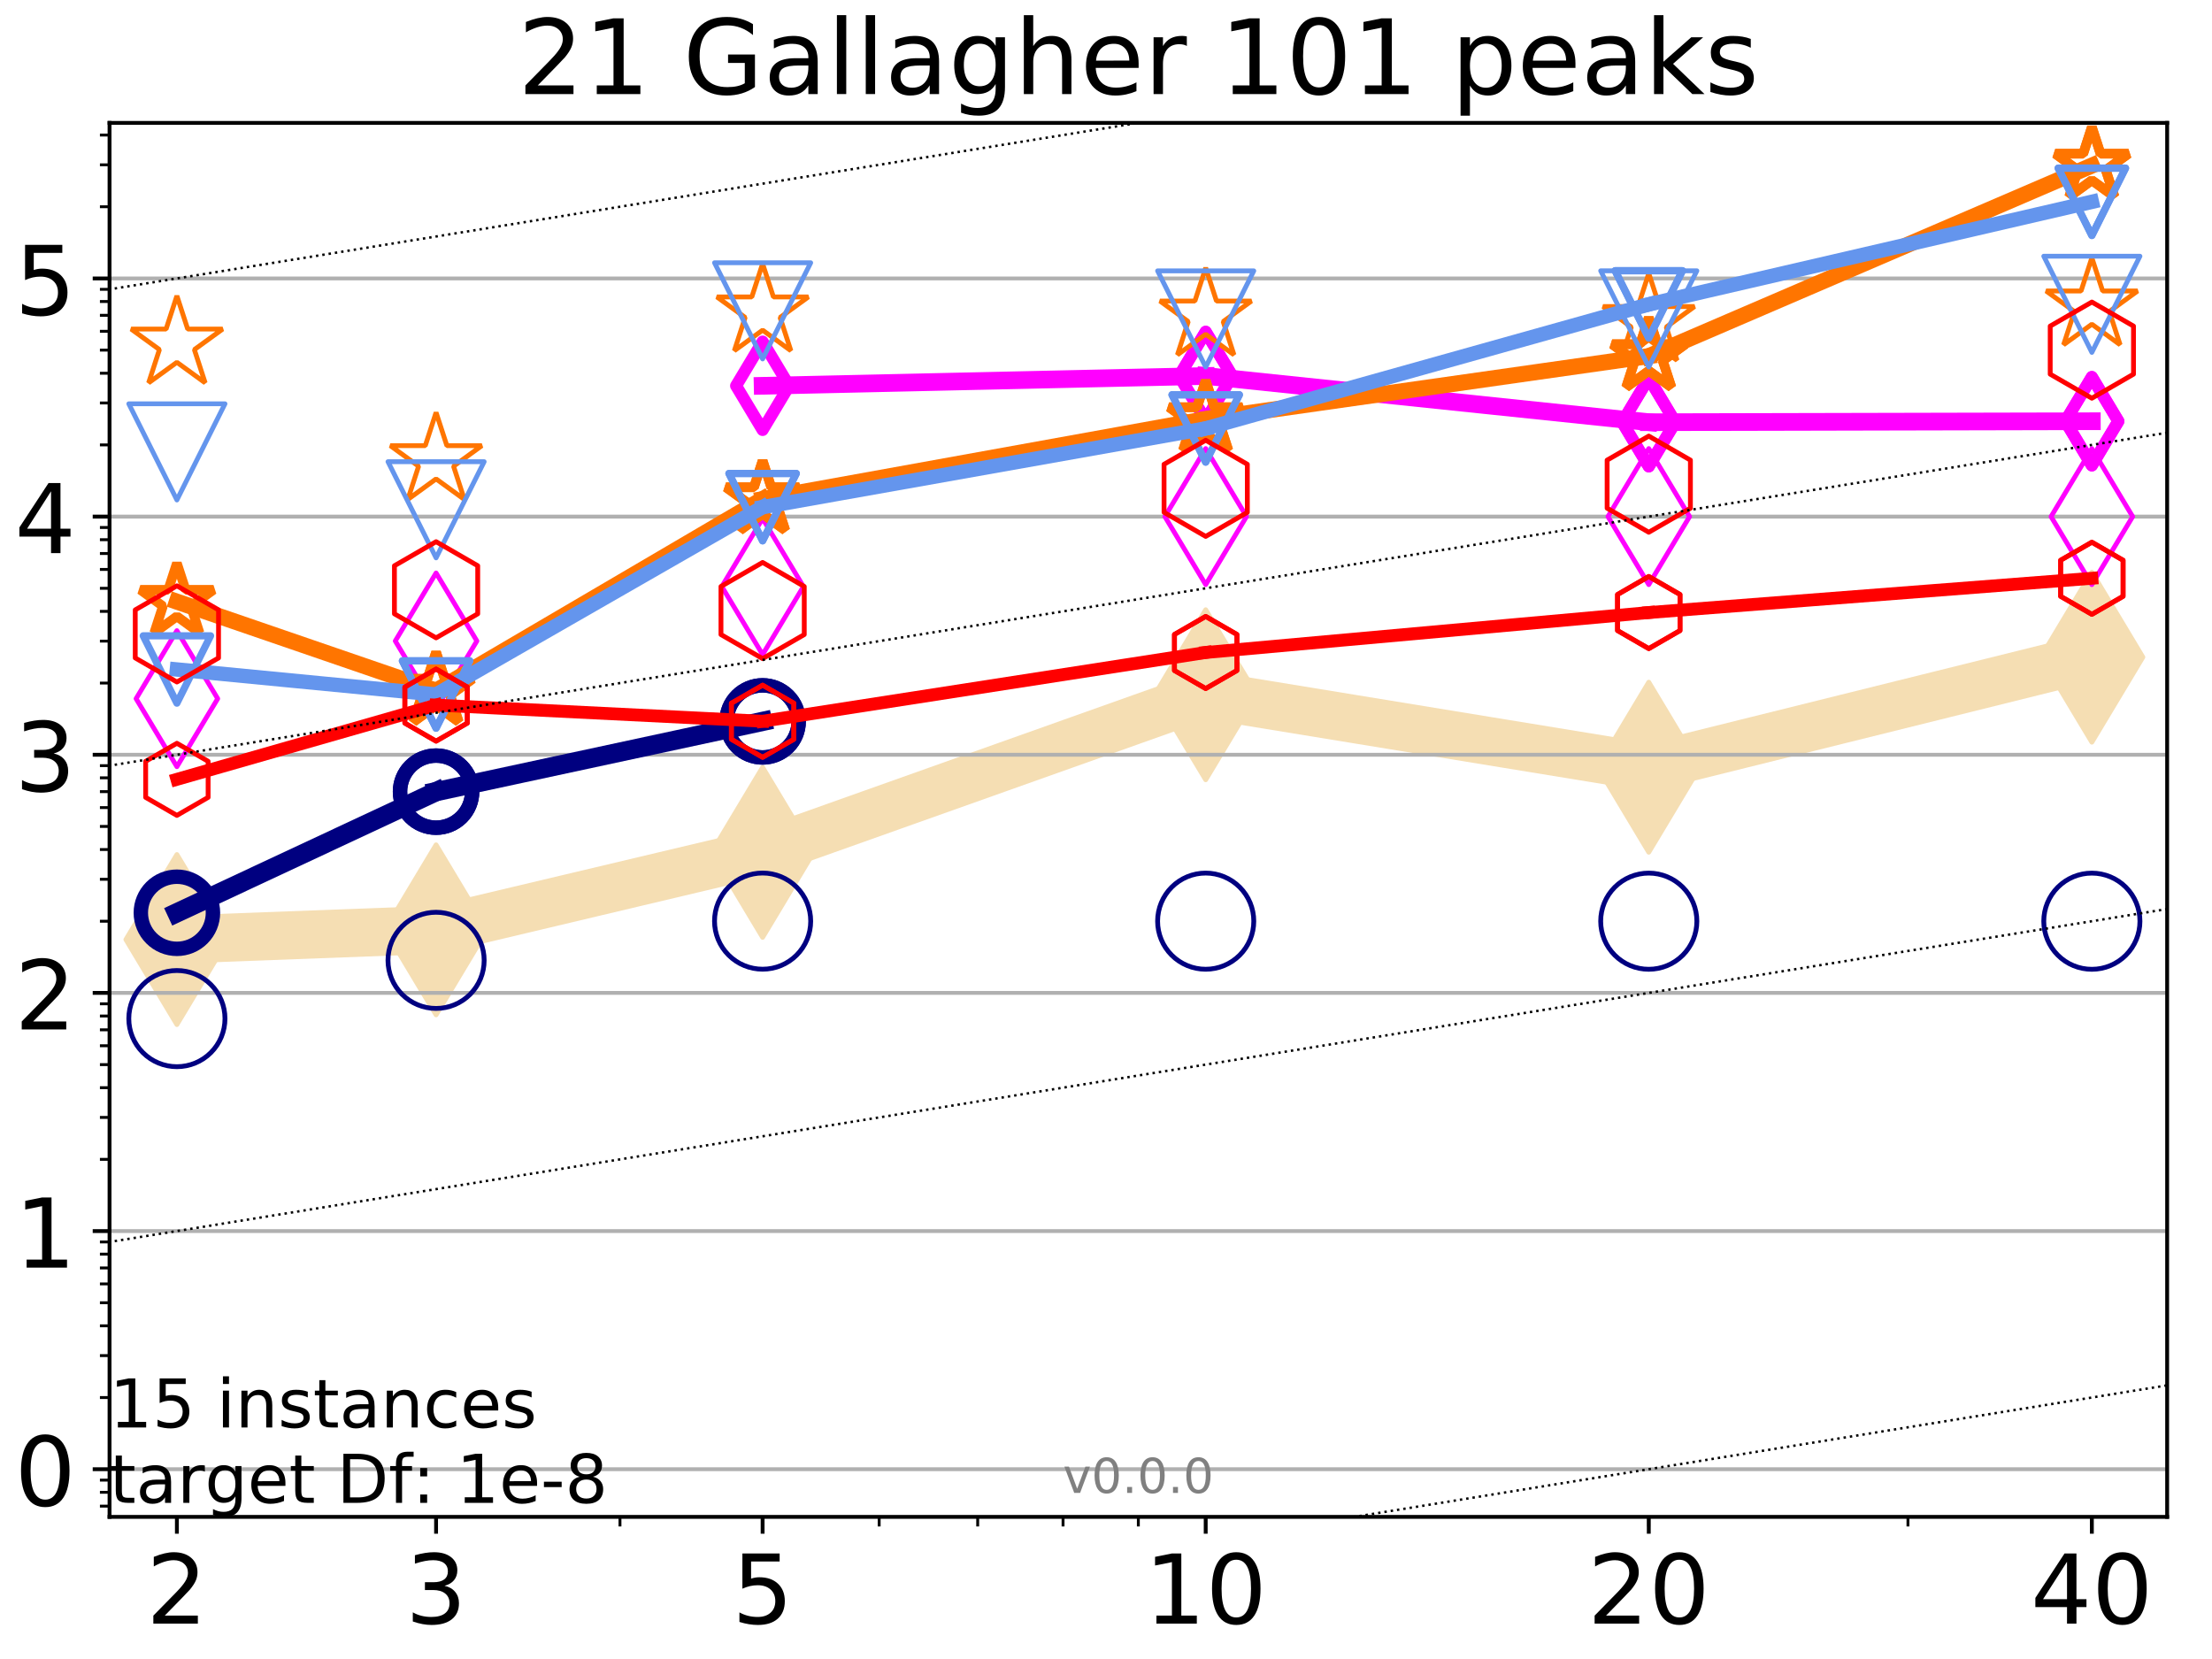 <?xml version="1.0" encoding="utf-8" standalone="no"?>
<!DOCTYPE svg PUBLIC "-//W3C//DTD SVG 1.1//EN"
  "http://www.w3.org/Graphics/SVG/1.1/DTD/svg11.dtd">
<!-- Created with matplotlib (http://matplotlib.org/) -->
<svg height="345pt" version="1.1" viewBox="0 0 460 345" width="460pt" xmlns="http://www.w3.org/2000/svg" xmlns:xlink="http://www.w3.org/1999/xlink">
 <defs>
  <style type="text/css">
*{stroke-linecap:butt;stroke-linejoin:round;}
  </style>
 </defs>
 <g id="figure_1">
  <g id="patch_1">
   <path d="M 0 345.6 
L 460.8 345.6 
L 460.8 0 
L 0 0 
z
" style="fill:#ffffff;"/>
  </g>
  <g id="axes_1">
   <g id="patch_2">
    <path d="M 22.78 315.44 
L 450.672 315.44 
L 450.672 25.56 
L 22.78 25.56 
z
" style="fill:#ffffff;"/>
   </g>
   <g id="line2d_1">
    <path clip-path="url(#p7956437469)" d="M 36.786 195.387 
L 90.685 193.367 
L 158.59 177.253 
L 250.732 144.476 
L 342.873 159.546 
L 435.015 136.661 
" style="fill:none;stroke:#f5deb3;stroke-linecap:square;stroke-width:10;"/>
    <defs>
     <path d="M -0 17.678 
L 10.607 0 
L 0 -17.678 
L -10.607 -0 
z
" id="m1c485feb9f" style="stroke:#f5deb3;stroke-linejoin:miter;"/>
    </defs>
    <g clip-path="url(#p7956437469)">
     <use style="fill:#f5deb3;stroke:#f5deb3;stroke-linejoin:miter;" x="36.786" xlink:href="#m1c485feb9f" y="195.387"/>
     <use style="fill:#f5deb3;stroke:#f5deb3;stroke-linejoin:miter;" x="90.685" xlink:href="#m1c485feb9f" y="193.367"/>
     <use style="fill:#f5deb3;stroke:#f5deb3;stroke-linejoin:miter;" x="158.59" xlink:href="#m1c485feb9f" y="177.253"/>
     <use style="fill:#f5deb3;stroke:#f5deb3;stroke-linejoin:miter;" x="250.732" xlink:href="#m1c485feb9f" y="144.476"/>
     <use style="fill:#f5deb3;stroke:#f5deb3;stroke-linejoin:miter;" x="342.873" xlink:href="#m1c485feb9f" y="159.546"/>
     <use style="fill:#f5deb3;stroke:#f5deb3;stroke-linejoin:miter;" x="435.015" xlink:href="#m1c485feb9f" y="136.661"/>
    </g>
   </g>
   <g id="matplotlib.axis_1">
    <g id="xtick_1">
     <g id="line2d_2">
      <defs>
       <path d="M 0 0 
L 0 3.5 
" id="mf6261a2f80" style="stroke:#000000;stroke-width:0.8;"/>
      </defs>
      <g>
       <use style="stroke:#000000;stroke-width:0.8;" x="36.786" xlink:href="#mf6261a2f80" y="315.44"/>
      </g>
     </g>
     <g id="text_1">
      <!-- 2 -->
      <defs>
       <path d="M 19.188 8.297 
L 53.609 8.297 
L 53.609 0 
L 7.328 0 
L 7.328 8.297 
Q 12.938 14.109 22.625 23.891 
Q 32.328 33.688 34.812 36.531 
Q 39.547 41.844 41.422 45.531 
Q 43.312 49.219 43.312 52.781 
Q 43.312 58.594 39.234 62.25 
Q 35.156 65.922 28.609 65.922 
Q 23.969 65.922 18.812 64.312 
Q 13.672 62.703 7.812 59.422 
L 7.812 69.391 
Q 13.766 71.781 18.938 73 
Q 24.125 74.219 28.422 74.219 
Q 39.75 74.219 46.484 68.547 
Q 53.219 62.891 53.219 53.422 
Q 53.219 48.922 51.531 44.891 
Q 49.859 40.875 45.406 35.406 
Q 44.188 33.984 37.641 27.219 
Q 31.109 20.453 19.188 8.297 
z
" id="DejaVuSans-32"/>
      </defs>
      <g transform="translate(30.423 337.637)scale(0.2 -0.2)">
       <use xlink:href="#DejaVuSans-32"/>
      </g>
     </g>
    </g>
    <g id="xtick_2">
     <g id="line2d_3">
      <g>
       <use style="stroke:#000000;stroke-width:0.8;" x="90.685" xlink:href="#mf6261a2f80" y="315.44"/>
      </g>
     </g>
     <g id="text_2">
      <!-- 3 -->
      <defs>
       <path d="M 40.578 39.312 
Q 47.656 37.797 51.625 33 
Q 55.609 28.219 55.609 21.188 
Q 55.609 10.406 48.188 4.484 
Q 40.766 -1.422 27.094 -1.422 
Q 22.516 -1.422 17.656 -0.516 
Q 12.797 0.391 7.625 2.203 
L 7.625 11.719 
Q 11.719 9.328 16.594 8.109 
Q 21.484 6.891 26.812 6.891 
Q 36.078 6.891 40.938 10.547 
Q 45.797 14.203 45.797 21.188 
Q 45.797 27.641 41.281 31.266 
Q 36.766 34.906 28.719 34.906 
L 20.219 34.906 
L 20.219 43.016 
L 29.109 43.016 
Q 36.375 43.016 40.234 45.922 
Q 44.094 48.828 44.094 54.297 
Q 44.094 59.906 40.109 62.906 
Q 36.141 65.922 28.719 65.922 
Q 24.656 65.922 20.016 65.031 
Q 15.375 64.156 9.812 62.312 
L 9.812 71.094 
Q 15.438 72.656 20.344 73.438 
Q 25.25 74.219 29.594 74.219 
Q 40.828 74.219 47.359 69.109 
Q 53.906 64.016 53.906 55.328 
Q 53.906 49.266 50.438 45.094 
Q 46.969 40.922 40.578 39.312 
z
" id="DejaVuSans-33"/>
      </defs>
      <g transform="translate(84.323 337.637)scale(0.2 -0.2)">
       <use xlink:href="#DejaVuSans-33"/>
      </g>
     </g>
    </g>
    <g id="xtick_3">
     <g id="line2d_4">
      <g>
       <use style="stroke:#000000;stroke-width:0.8;" x="158.59" xlink:href="#mf6261a2f80" y="315.44"/>
      </g>
     </g>
     <g id="text_3">
      <!-- 5 -->
      <defs>
       <path d="M 10.797 72.906 
L 49.516 72.906 
L 49.516 64.594 
L 19.828 64.594 
L 19.828 46.734 
Q 21.969 47.469 24.109 47.828 
Q 26.266 48.188 28.422 48.188 
Q 40.625 48.188 47.75 41.5 
Q 54.891 34.812 54.891 23.391 
Q 54.891 11.625 47.562 5.094 
Q 40.234 -1.422 26.906 -1.422 
Q 22.312 -1.422 17.547 -0.641 
Q 12.797 0.141 7.719 1.703 
L 7.719 11.625 
Q 12.109 9.234 16.797 8.062 
Q 21.484 6.891 26.703 6.891 
Q 35.156 6.891 40.078 11.328 
Q 45.016 15.766 45.016 23.391 
Q 45.016 31 40.078 35.438 
Q 35.156 39.891 26.703 39.891 
Q 22.75 39.891 18.812 39.016 
Q 14.891 38.141 10.797 36.281 
z
" id="DejaVuSans-35"/>
      </defs>
      <g transform="translate(152.228 337.637)scale(0.2 -0.2)">
       <use xlink:href="#DejaVuSans-35"/>
      </g>
     </g>
    </g>
    <g id="xtick_4">
     <g id="line2d_5">
      <g>
       <use style="stroke:#000000;stroke-width:0.8;" x="250.732" xlink:href="#mf6261a2f80" y="315.44"/>
      </g>
     </g>
     <g id="text_4">
      <!-- 10 -->
      <defs>
       <path d="M 12.406 8.297 
L 28.516 8.297 
L 28.516 63.922 
L 10.984 60.406 
L 10.984 69.391 
L 28.422 72.906 
L 38.281 72.906 
L 38.281 8.297 
L 54.391 8.297 
L 54.391 0 
L 12.406 0 
z
" id="DejaVuSans-31"/>
       <path d="M 31.781 66.406 
Q 24.172 66.406 20.328 58.906 
Q 16.5 51.422 16.5 36.375 
Q 16.5 21.391 20.328 13.891 
Q 24.172 6.391 31.781 6.391 
Q 39.453 6.391 43.281 13.891 
Q 47.125 21.391 47.125 36.375 
Q 47.125 51.422 43.281 58.906 
Q 39.453 66.406 31.781 66.406 
z
M 31.781 74.219 
Q 44.047 74.219 50.516 64.516 
Q 56.984 54.828 56.984 36.375 
Q 56.984 17.969 50.516 8.266 
Q 44.047 -1.422 31.781 -1.422 
Q 19.531 -1.422 13.062 8.266 
Q 6.594 17.969 6.594 36.375 
Q 6.594 54.828 13.062 64.516 
Q 19.531 74.219 31.781 74.219 
z
" id="DejaVuSans-30"/>
      </defs>
      <g transform="translate(238.007 337.637)scale(0.2 -0.2)">
       <use xlink:href="#DejaVuSans-31"/>
       <use x="63.623" xlink:href="#DejaVuSans-30"/>
      </g>
     </g>
    </g>
    <g id="xtick_5">
     <g id="line2d_6">
      <g>
       <use style="stroke:#000000;stroke-width:0.8;" x="342.873" xlink:href="#mf6261a2f80" y="315.44"/>
      </g>
     </g>
     <g id="text_5">
      <!-- 20 -->
      <g transform="translate(330.148 337.637)scale(0.2 -0.2)">
       <use xlink:href="#DejaVuSans-32"/>
       <use x="63.623" xlink:href="#DejaVuSans-30"/>
      </g>
     </g>
    </g>
    <g id="xtick_6">
     <g id="line2d_7">
      <g>
       <use style="stroke:#000000;stroke-width:0.8;" x="435.015" xlink:href="#mf6261a2f80" y="315.44"/>
      </g>
     </g>
     <g id="text_6">
      <!-- 40 -->
      <defs>
       <path d="M 37.797 64.312 
L 12.891 25.391 
L 37.797 25.391 
z
M 35.203 72.906 
L 47.609 72.906 
L 47.609 25.391 
L 58.016 25.391 
L 58.016 17.188 
L 47.609 17.188 
L 47.609 0 
L 37.797 0 
L 37.797 17.188 
L 4.891 17.188 
L 4.891 26.703 
z
" id="DejaVuSans-34"/>
      </defs>
      <g transform="translate(422.29 337.637)scale(0.2 -0.2)">
       <use xlink:href="#DejaVuSans-34"/>
       <use x="63.623" xlink:href="#DejaVuSans-30"/>
      </g>
     </g>
    </g>
    <g id="xtick_7">
     <g id="line2d_8">
      <defs>
       <path d="M 0 0 
L 0 2 
" id="mc2128a642f" style="stroke:#000000;stroke-width:0.6;"/>
      </defs>
      <g>
       <use style="stroke:#000000;stroke-width:0.6;" x="36.786" xlink:href="#mc2128a642f" y="315.44"/>
      </g>
     </g>
    </g>
    <g id="xtick_8">
     <g id="line2d_9">
      <g>
       <use style="stroke:#000000;stroke-width:0.6;" x="90.685" xlink:href="#mc2128a642f" y="315.44"/>
      </g>
     </g>
    </g>
    <g id="xtick_9">
     <g id="line2d_10">
      <g>
       <use style="stroke:#000000;stroke-width:0.6;" x="128.927" xlink:href="#mc2128a642f" y="315.44"/>
      </g>
     </g>
    </g>
    <g id="xtick_10">
     <g id="line2d_11">
      <g>
       <use style="stroke:#000000;stroke-width:0.6;" x="158.59" xlink:href="#mc2128a642f" y="315.44"/>
      </g>
     </g>
    </g>
    <g id="xtick_11">
     <g id="line2d_12">
      <g>
       <use style="stroke:#000000;stroke-width:0.6;" x="182.827" xlink:href="#mc2128a642f" y="315.44"/>
      </g>
     </g>
    </g>
    <g id="xtick_12">
     <g id="line2d_13">
      <g>
       <use style="stroke:#000000;stroke-width:0.6;" x="203.318" xlink:href="#mc2128a642f" y="315.44"/>
      </g>
     </g>
    </g>
    <g id="xtick_13">
     <g id="line2d_14">
      <g>
       <use style="stroke:#000000;stroke-width:0.6;" x="221.069" xlink:href="#mc2128a642f" y="315.44"/>
      </g>
     </g>
    </g>
    <g id="xtick_14">
     <g id="line2d_15">
      <g>
       <use style="stroke:#000000;stroke-width:0.6;" x="236.726" xlink:href="#mc2128a642f" y="315.44"/>
      </g>
     </g>
    </g>
    <g id="xtick_15">
     <g id="line2d_16">
      <g>
       <use style="stroke:#000000;stroke-width:0.6;" x="342.873" xlink:href="#mc2128a642f" y="315.44"/>
      </g>
     </g>
    </g>
    <g id="xtick_16">
     <g id="line2d_17">
      <g>
       <use style="stroke:#000000;stroke-width:0.6;" x="396.773" xlink:href="#mc2128a642f" y="315.44"/>
      </g>
     </g>
    </g>
    <g id="xtick_17">
     <g id="line2d_18">
      <g>
       <use style="stroke:#000000;stroke-width:0.6;" x="435.015" xlink:href="#mc2128a642f" y="315.44"/>
      </g>
     </g>
    </g>
   </g>
   <g id="matplotlib.axis_2">
    <g id="ytick_1">
     <g id="line2d_19">
      <path clip-path="url(#p7956437469)" d="M 22.78 305.535 
L 450.672 305.535 
" style="fill:none;stroke:#b0b0b0;stroke-linecap:square;stroke-width:0.8;"/>
     </g>
     <g id="line2d_20">
      <defs>
       <path d="M 0 0 
L -3.5 0 
" id="m51b00d8773" style="stroke:#000000;stroke-width:0.8;"/>
      </defs>
      <g>
       <use style="stroke:#000000;stroke-width:0.8;" x="22.78" xlink:href="#m51b00d8773" y="305.535"/>
      </g>
     </g>
     <g id="text_7">
      <!-- 0 -->
      <g transform="translate(3.055 313.133)scale(0.2 -0.2)">
       <use xlink:href="#DejaVuSans-30"/>
      </g>
     </g>
    </g>
    <g id="ytick_2">
     <g id="line2d_21">
      <path clip-path="url(#p7956437469)" d="M 22.78 256.008 
L 450.672 256.008 
" style="fill:none;stroke:#b0b0b0;stroke-linecap:square;stroke-width:0.8;"/>
     </g>
     <g id="line2d_22">
      <g>
       <use style="stroke:#000000;stroke-width:0.8;" x="22.78" xlink:href="#m51b00d8773" y="256.008"/>
      </g>
     </g>
     <g id="text_8">
      <!-- 1 -->
      <g transform="translate(3.055 263.607)scale(0.2 -0.2)">
       <use xlink:href="#DejaVuSans-31"/>
      </g>
     </g>
    </g>
    <g id="ytick_3">
     <g id="line2d_23">
      <path clip-path="url(#p7956437469)" d="M 22.78 206.482 
L 450.672 206.482 
" style="fill:none;stroke:#b0b0b0;stroke-linecap:square;stroke-width:0.8;"/>
     </g>
     <g id="line2d_24">
      <g>
       <use style="stroke:#000000;stroke-width:0.8;" x="22.78" xlink:href="#m51b00d8773" y="206.482"/>
      </g>
     </g>
     <g id="text_9">
      <!-- 2 -->
      <g transform="translate(3.055 214.081)scale(0.2 -0.2)">
       <use xlink:href="#DejaVuSans-32"/>
      </g>
     </g>
    </g>
    <g id="ytick_4">
     <g id="line2d_25">
      <path clip-path="url(#p7956437469)" d="M 22.78 156.956 
L 450.672 156.956 
" style="fill:none;stroke:#b0b0b0;stroke-linecap:square;stroke-width:0.8;"/>
     </g>
     <g id="line2d_26">
      <g>
       <use style="stroke:#000000;stroke-width:0.8;" x="22.78" xlink:href="#m51b00d8773" y="156.956"/>
      </g>
     </g>
     <g id="text_10">
      <!-- 3 -->
      <g transform="translate(3.055 164.554)scale(0.2 -0.2)">
       <use xlink:href="#DejaVuSans-33"/>
      </g>
     </g>
    </g>
    <g id="ytick_5">
     <g id="line2d_27">
      <path clip-path="url(#p7956437469)" d="M 22.78 107.43 
L 450.672 107.43 
" style="fill:none;stroke:#b0b0b0;stroke-linecap:square;stroke-width:0.8;"/>
     </g>
     <g id="line2d_28">
      <g>
       <use style="stroke:#000000;stroke-width:0.8;" x="22.78" xlink:href="#m51b00d8773" y="107.43"/>
      </g>
     </g>
     <g id="text_11">
      <!-- 4 -->
      <g transform="translate(3.055 115.028)scale(0.2 -0.2)">
       <use xlink:href="#DejaVuSans-34"/>
      </g>
     </g>
    </g>
    <g id="ytick_6">
     <g id="line2d_29">
      <path clip-path="url(#p7956437469)" d="M 22.78 57.903 
L 450.672 57.903 
" style="fill:none;stroke:#b0b0b0;stroke-linecap:square;stroke-width:0.8;"/>
     </g>
     <g id="line2d_30">
      <g>
       <use style="stroke:#000000;stroke-width:0.8;" x="22.78" xlink:href="#m51b00d8773" y="57.903"/>
      </g>
     </g>
     <g id="text_12">
      <!-- 5 -->
      <g transform="translate(3.055 65.502)scale(0.2 -0.2)">
       <use xlink:href="#DejaVuSans-35"/>
      </g>
     </g>
    </g>
    <g id="ytick_7">
     <g id="line2d_31">
      <defs>
       <path d="M 0 0 
L -2 0 
" id="m8ca40cb2d2" style="stroke:#000000;stroke-width:0.6;"/>
      </defs>
      <g>
       <use style="stroke:#000000;stroke-width:0.6;" x="22.78" xlink:href="#m8ca40cb2d2" y="313.206"/>
      </g>
     </g>
    </g>
    <g id="ytick_8">
     <g id="line2d_32">
      <g>
       <use style="stroke:#000000;stroke-width:0.6;" x="22.78" xlink:href="#m8ca40cb2d2" y="310.334"/>
      </g>
     </g>
    </g>
    <g id="ytick_9">
     <g id="line2d_33">
      <g>
       <use style="stroke:#000000;stroke-width:0.6;" x="22.78" xlink:href="#m8ca40cb2d2" y="307.801"/>
      </g>
     </g>
    </g>
    <g id="ytick_10">
     <g id="line2d_34">
      <g>
       <use style="stroke:#000000;stroke-width:0.6;" x="22.78" xlink:href="#m8ca40cb2d2" y="290.626"/>
      </g>
     </g>
    </g>
    <g id="ytick_11">
     <g id="line2d_35">
      <g>
       <use style="stroke:#000000;stroke-width:0.6;" x="22.78" xlink:href="#m8ca40cb2d2" y="281.905"/>
      </g>
     </g>
    </g>
    <g id="ytick_12">
     <g id="line2d_36">
      <g>
       <use style="stroke:#000000;stroke-width:0.6;" x="22.78" xlink:href="#m8ca40cb2d2" y="275.717"/>
      </g>
     </g>
    </g>
    <g id="ytick_13">
     <g id="line2d_37">
      <g>
       <use style="stroke:#000000;stroke-width:0.6;" x="22.78" xlink:href="#m8ca40cb2d2" y="270.917"/>
      </g>
     </g>
    </g>
    <g id="ytick_14">
     <g id="line2d_38">
      <g>
       <use style="stroke:#000000;stroke-width:0.6;" x="22.78" xlink:href="#m8ca40cb2d2" y="266.996"/>
      </g>
     </g>
    </g>
    <g id="ytick_15">
     <g id="line2d_39">
      <g>
       <use style="stroke:#000000;stroke-width:0.6;" x="22.78" xlink:href="#m8ca40cb2d2" y="263.68"/>
      </g>
     </g>
    </g>
    <g id="ytick_16">
     <g id="line2d_40">
      <g>
       <use style="stroke:#000000;stroke-width:0.6;" x="22.78" xlink:href="#m8ca40cb2d2" y="260.808"/>
      </g>
     </g>
    </g>
    <g id="ytick_17">
     <g id="line2d_41">
      <g>
       <use style="stroke:#000000;stroke-width:0.6;" x="22.78" xlink:href="#m8ca40cb2d2" y="258.275"/>
      </g>
     </g>
    </g>
    <g id="ytick_18">
     <g id="line2d_42">
      <g>
       <use style="stroke:#000000;stroke-width:0.6;" x="22.78" xlink:href="#m8ca40cb2d2" y="241.1"/>
      </g>
     </g>
    </g>
    <g id="ytick_19">
     <g id="line2d_43">
      <g>
       <use style="stroke:#000000;stroke-width:0.6;" x="22.78" xlink:href="#m8ca40cb2d2" y="232.378"/>
      </g>
     </g>
    </g>
    <g id="ytick_20">
     <g id="line2d_44">
      <g>
       <use style="stroke:#000000;stroke-width:0.6;" x="22.78" xlink:href="#m8ca40cb2d2" y="226.191"/>
      </g>
     </g>
    </g>
    <g id="ytick_21">
     <g id="line2d_45">
      <g>
       <use style="stroke:#000000;stroke-width:0.6;" x="22.78" xlink:href="#m8ca40cb2d2" y="221.391"/>
      </g>
     </g>
    </g>
    <g id="ytick_22">
     <g id="line2d_46">
      <g>
       <use style="stroke:#000000;stroke-width:0.6;" x="22.78" xlink:href="#m8ca40cb2d2" y="217.469"/>
      </g>
     </g>
    </g>
    <g id="ytick_23">
     <g id="line2d_47">
      <g>
       <use style="stroke:#000000;stroke-width:0.6;" x="22.78" xlink:href="#m8ca40cb2d2" y="214.154"/>
      </g>
     </g>
    </g>
    <g id="ytick_24">
     <g id="line2d_48">
      <g>
       <use style="stroke:#000000;stroke-width:0.6;" x="22.78" xlink:href="#m8ca40cb2d2" y="211.282"/>
      </g>
     </g>
    </g>
    <g id="ytick_25">
     <g id="line2d_49">
      <g>
       <use style="stroke:#000000;stroke-width:0.6;" x="22.78" xlink:href="#m8ca40cb2d2" y="208.748"/>
      </g>
     </g>
    </g>
    <g id="ytick_26">
     <g id="line2d_50">
      <g>
       <use style="stroke:#000000;stroke-width:0.6;" x="22.78" xlink:href="#m8ca40cb2d2" y="191.573"/>
      </g>
     </g>
    </g>
    <g id="ytick_27">
     <g id="line2d_51">
      <g>
       <use style="stroke:#000000;stroke-width:0.6;" x="22.78" xlink:href="#m8ca40cb2d2" y="182.852"/>
      </g>
     </g>
    </g>
    <g id="ytick_28">
     <g id="line2d_52">
      <g>
       <use style="stroke:#000000;stroke-width:0.6;" x="22.78" xlink:href="#m8ca40cb2d2" y="176.664"/>
      </g>
     </g>
    </g>
    <g id="ytick_29">
     <g id="line2d_53">
      <g>
       <use style="stroke:#000000;stroke-width:0.6;" x="22.78" xlink:href="#m8ca40cb2d2" y="171.865"/>
      </g>
     </g>
    </g>
    <g id="ytick_30">
     <g id="line2d_54">
      <g>
       <use style="stroke:#000000;stroke-width:0.6;" x="22.78" xlink:href="#m8ca40cb2d2" y="167.943"/>
      </g>
     </g>
    </g>
    <g id="ytick_31">
     <g id="line2d_55">
      <g>
       <use style="stroke:#000000;stroke-width:0.6;" x="22.78" xlink:href="#m8ca40cb2d2" y="164.628"/>
      </g>
     </g>
    </g>
    <g id="ytick_32">
     <g id="line2d_56">
      <g>
       <use style="stroke:#000000;stroke-width:0.6;" x="22.78" xlink:href="#m8ca40cb2d2" y="161.755"/>
      </g>
     </g>
    </g>
    <g id="ytick_33">
     <g id="line2d_57">
      <g>
       <use style="stroke:#000000;stroke-width:0.6;" x="22.78" xlink:href="#m8ca40cb2d2" y="159.222"/>
      </g>
     </g>
    </g>
    <g id="ytick_34">
     <g id="line2d_58">
      <g>
       <use style="stroke:#000000;stroke-width:0.6;" x="22.78" xlink:href="#m8ca40cb2d2" y="142.047"/>
      </g>
     </g>
    </g>
    <g id="ytick_35">
     <g id="line2d_59">
      <g>
       <use style="stroke:#000000;stroke-width:0.6;" x="22.78" xlink:href="#m8ca40cb2d2" y="133.326"/>
      </g>
     </g>
    </g>
    <g id="ytick_36">
     <g id="line2d_60">
      <g>
       <use style="stroke:#000000;stroke-width:0.6;" x="22.78" xlink:href="#m8ca40cb2d2" y="127.138"/>
      </g>
     </g>
    </g>
    <g id="ytick_37">
     <g id="line2d_61">
      <g>
       <use style="stroke:#000000;stroke-width:0.6;" x="22.78" xlink:href="#m8ca40cb2d2" y="122.338"/>
      </g>
     </g>
    </g>
    <g id="ytick_38">
     <g id="line2d_62">
      <g>
       <use style="stroke:#000000;stroke-width:0.6;" x="22.78" xlink:href="#m8ca40cb2d2" y="118.417"/>
      </g>
     </g>
    </g>
    <g id="ytick_39">
     <g id="line2d_63">
      <g>
       <use style="stroke:#000000;stroke-width:0.6;" x="22.78" xlink:href="#m8ca40cb2d2" y="115.101"/>
      </g>
     </g>
    </g>
    <g id="ytick_40">
     <g id="line2d_64">
      <g>
       <use style="stroke:#000000;stroke-width:0.6;" x="22.78" xlink:href="#m8ca40cb2d2" y="112.229"/>
      </g>
     </g>
    </g>
    <g id="ytick_41">
     <g id="line2d_65">
      <g>
       <use style="stroke:#000000;stroke-width:0.6;" x="22.78" xlink:href="#m8ca40cb2d2" y="109.696"/>
      </g>
     </g>
    </g>
    <g id="ytick_42">
     <g id="line2d_66">
      <g>
       <use style="stroke:#000000;stroke-width:0.6;" x="22.78" xlink:href="#m8ca40cb2d2" y="92.521"/>
      </g>
     </g>
    </g>
    <g id="ytick_43">
     <g id="line2d_67">
      <g>
       <use style="stroke:#000000;stroke-width:0.6;" x="22.78" xlink:href="#m8ca40cb2d2" y="83.799"/>
      </g>
     </g>
    </g>
    <g id="ytick_44">
     <g id="line2d_68">
      <g>
       <use style="stroke:#000000;stroke-width:0.6;" x="22.78" xlink:href="#m8ca40cb2d2" y="77.612"/>
      </g>
     </g>
    </g>
    <g id="ytick_45">
     <g id="line2d_69">
      <g>
       <use style="stroke:#000000;stroke-width:0.6;" x="22.78" xlink:href="#m8ca40cb2d2" y="72.812"/>
      </g>
     </g>
    </g>
    <g id="ytick_46">
     <g id="line2d_70">
      <g>
       <use style="stroke:#000000;stroke-width:0.6;" x="22.78" xlink:href="#m8ca40cb2d2" y="68.891"/>
      </g>
     </g>
    </g>
    <g id="ytick_47">
     <g id="line2d_71">
      <g>
       <use style="stroke:#000000;stroke-width:0.6;" x="22.78" xlink:href="#m8ca40cb2d2" y="65.575"/>
      </g>
     </g>
    </g>
    <g id="ytick_48">
     <g id="line2d_72">
      <g>
       <use style="stroke:#000000;stroke-width:0.6;" x="22.78" xlink:href="#m8ca40cb2d2" y="62.703"/>
      </g>
     </g>
    </g>
    <g id="ytick_49">
     <g id="line2d_73">
      <g>
       <use style="stroke:#000000;stroke-width:0.6;" x="22.78" xlink:href="#m8ca40cb2d2" y="60.169"/>
      </g>
     </g>
    </g>
    <g id="ytick_50">
     <g id="line2d_74">
      <g>
       <use style="stroke:#000000;stroke-width:0.6;" x="22.78" xlink:href="#m8ca40cb2d2" y="42.994"/>
      </g>
     </g>
    </g>
    <g id="ytick_51">
     <g id="line2d_75">
      <g>
       <use style="stroke:#000000;stroke-width:0.6;" x="22.78" xlink:href="#m8ca40cb2d2" y="34.273"/>
      </g>
     </g>
    </g>
    <g id="ytick_52">
     <g id="line2d_76">
      <g>
       <use style="stroke:#000000;stroke-width:0.6;" x="22.78" xlink:href="#m8ca40cb2d2" y="28.085"/>
      </g>
     </g>
    </g>
   </g>
   <g id="line2d_77">
    <path clip-path="url(#p7956437469)" d="M 36.786 189.819 
L 90.685 164.628 
" style="fill:none;stroke:#000080;stroke-linecap:square;stroke-width:4;"/>
    <defs>
     <path d="M 0 7.5 
C 1.989 7.5 3.897 6.71 5.303 5.303 
C 6.71 3.897 7.5 1.989 7.5 0 
C 7.5 -1.989 6.71 -3.897 5.303 -5.303 
C 3.897 -6.71 1.989 -7.5 0 -7.5 
C -1.989 -7.5 -3.897 -6.71 -5.303 -5.303 
C -6.71 -3.897 -7.5 -1.989 -7.5 0 
C -7.5 1.989 -6.71 3.897 -5.303 5.303 
C -3.897 6.71 -1.989 7.5 0 7.5 
z
" id="m0d0c304432" style="stroke:#000080;stroke-width:3;"/>
    </defs>
    <g clip-path="url(#p7956437469)">
     <use style="fill:none;stroke:#000080;stroke-width:3;" x="36.786" xlink:href="#m0d0c304432" y="189.819"/>
     <use style="fill:none;stroke:#000080;stroke-width:3;" x="90.685" xlink:href="#m0d0c304432" y="164.628"/>
    </g>
   </g>
   <g id="line2d_78">
    <path clip-path="url(#p7956437469)" d="M 90.685 164.628 
L 158.59 150.019 
" style="fill:none;stroke:#000080;stroke-linecap:square;stroke-width:4;"/>
    <g clip-path="url(#p7956437469)">
     <use style="fill:none;stroke:#000080;stroke-width:3;" x="90.685" xlink:href="#m0d0c304432" y="164.628"/>
     <use style="fill:none;stroke:#000080;stroke-width:3;" x="158.59" xlink:href="#m0d0c304432" y="150.019"/>
    </g>
   </g>
   <g id="line2d_79">
    <path clip-path="url(#p7956437469)" d="M 158.59 150.019 
" style="fill:none;stroke:#000080;stroke-linecap:square;stroke-width:4;"/>
    <g clip-path="url(#p7956437469)">
     <use style="fill:none;stroke:#000080;stroke-width:3;" x="158.59" xlink:href="#m0d0c304432" y="150.019"/>
    </g>
   </g>
   <g id="line2d_80"/>
   <g id="line2d_81">
    <defs>
     <path d="M 0 10 
C 2.652 10 5.196 8.946 7.071 7.071 
C 8.946 5.196 10 2.652 10 0 
C 10 -2.652 8.946 -5.196 7.071 -7.071 
C 5.196 -8.946 2.652 -10 0 -10 
C -2.652 -10 -5.196 -8.946 -7.071 -7.071 
C -8.946 -5.196 -10 -2.652 -10 0 
C -10 2.652 -8.946 5.196 -7.071 7.071 
C -5.196 8.946 -2.652 10 0 10 
z
" id="mea31bb7ca6" style="stroke:#000080;"/>
    </defs>
    <g clip-path="url(#p7956437469)">
     <use style="fill:none;stroke:#000080;" x="36.786" xlink:href="#mea31bb7ca6" y="211.826"/>
     <use style="fill:none;stroke:#000080;" x="90.685" xlink:href="#mea31bb7ca6" y="199.711"/>
     <use style="fill:none;stroke:#000080;" x="158.59" xlink:href="#mea31bb7ca6" y="191.552"/>
     <use style="fill:none;stroke:#000080;" x="250.732" xlink:href="#mea31bb7ca6" y="191.562"/>
     <use style="fill:none;stroke:#000080;" x="342.873" xlink:href="#mea31bb7ca6" y="191.568"/>
     <use style="fill:none;stroke:#000080;" x="435.015" xlink:href="#mea31bb7ca6" y="191.571"/>
    </g>
   </g>
   <g id="line2d_82">
    <path clip-path="url(#p7956437469)" d="M 158.59 80.227 
L 250.732 78.187 
" style="fill:none;stroke:#ff00ff;stroke-linecap:square;stroke-width:3.667;"/>
    <defs>
     <path d="M -0 9.192 
L 5.515 0 
L 0 -9.192 
L -5.515 -0 
z
" id="mbbdc58fa44" style="stroke:#ff00ff;stroke-linejoin:miter;stroke-width:2.5;"/>
    </defs>
    <g clip-path="url(#p7956437469)">
     <use style="fill:none;stroke:#ff00ff;stroke-linejoin:miter;stroke-width:2.5;" x="158.59" xlink:href="#mbbdc58fa44" y="80.227"/>
     <use style="fill:none;stroke:#ff00ff;stroke-linejoin:miter;stroke-width:2.5;" x="250.732" xlink:href="#mbbdc58fa44" y="78.187"/>
    </g>
   </g>
   <g id="line2d_83">
    <path clip-path="url(#p7956437469)" d="M 250.732 78.187 
L 342.873 87.8 
" style="fill:none;stroke:#ff00ff;stroke-linecap:square;stroke-width:3.667;"/>
    <g clip-path="url(#p7956437469)">
     <use style="fill:none;stroke:#ff00ff;stroke-linejoin:miter;stroke-width:2.5;" x="250.732" xlink:href="#mbbdc58fa44" y="78.187"/>
     <use style="fill:none;stroke:#ff00ff;stroke-linejoin:miter;stroke-width:2.5;" x="342.873" xlink:href="#mbbdc58fa44" y="87.8"/>
    </g>
   </g>
   <g id="line2d_84">
    <path clip-path="url(#p7956437469)" d="M 342.873 87.8 
L 435.015 87.595 
" style="fill:none;stroke:#ff00ff;stroke-linecap:square;stroke-width:3.667;"/>
    <g clip-path="url(#p7956437469)">
     <use style="fill:none;stroke:#ff00ff;stroke-linejoin:miter;stroke-width:2.5;" x="342.873" xlink:href="#mbbdc58fa44" y="87.8"/>
     <use style="fill:none;stroke:#ff00ff;stroke-linejoin:miter;stroke-width:2.5;" x="435.015" xlink:href="#mbbdc58fa44" y="87.595"/>
    </g>
   </g>
   <g id="line2d_85">
    <path clip-path="url(#p7956437469)" d="M 435.015 87.595 
" style="fill:none;stroke:#ff00ff;stroke-linecap:square;stroke-width:3.667;"/>
    <g clip-path="url(#p7956437469)">
     <use style="fill:none;stroke:#ff00ff;stroke-linejoin:miter;stroke-width:2.5;" x="435.015" xlink:href="#mbbdc58fa44" y="87.595"/>
    </g>
   </g>
   <g id="line2d_86"/>
   <g id="line2d_87">
    <defs>
     <path d="M -0 14.142 
L 8.485 0 
L -0 -14.142 
L -8.485 -0 
z
" id="mf45e7b5b00" style="stroke:#ff00ff;stroke-linejoin:miter;"/>
    </defs>
    <g clip-path="url(#p7956437469)">
     <use style="fill:none;stroke:#ff00ff;stroke-linejoin:miter;" x="36.786" xlink:href="#mf45e7b5b00" y="145.291"/>
     <use style="fill:none;stroke:#ff00ff;stroke-linejoin:miter;" x="90.685" xlink:href="#mf45e7b5b00" y="133.297"/>
     <use style="fill:none;stroke:#ff00ff;stroke-linejoin:miter;" x="158.59" xlink:href="#mf45e7b5b00" y="121.98"/>
     <use style="fill:none;stroke:#ff00ff;stroke-linejoin:miter;" x="250.732" xlink:href="#mf45e7b5b00" y="107.43"/>
     <use style="fill:none;stroke:#ff00ff;stroke-linejoin:miter;" x="342.873" xlink:href="#mf45e7b5b00" y="107.43"/>
     <use style="fill:none;stroke:#ff00ff;stroke-linejoin:miter;" x="435.015" xlink:href="#mf45e7b5b00" y="107.43"/>
    </g>
   </g>
   <g id="line2d_88">
    <path clip-path="url(#p7956437469)" d="M 36.786 125.118 
L 90.685 143.632 
" style="fill:none;stroke:#ff7500;stroke-linecap:square;stroke-width:3.333;"/>
    <defs>
     <path d="M 0 -8 
L -1.796 -2.472 
L -7.608 -2.472 
L -2.906 0.944 
L -4.702 6.472 
L -0 3.056 
L 4.702 6.472 
L 2.906 0.944 
L 7.608 -2.472 
L 1.796 -2.472 
z
" id="m8f1ef54cc5" style="stroke:#ff7500;stroke-linejoin:bevel;stroke-width:2;"/>
    </defs>
    <g clip-path="url(#p7956437469)">
     <use style="fill:none;stroke:#ff7500;stroke-linejoin:bevel;stroke-width:2;" x="36.786" xlink:href="#m8f1ef54cc5" y="125.118"/>
     <use style="fill:none;stroke:#ff7500;stroke-linejoin:bevel;stroke-width:2;" x="90.685" xlink:href="#m8f1ef54cc5" y="143.632"/>
    </g>
   </g>
   <g id="line2d_89">
    <path clip-path="url(#p7956437469)" d="M 90.685 143.632 
L 158.59 103.801 
" style="fill:none;stroke:#ff7500;stroke-linecap:square;stroke-width:3.333;"/>
    <g clip-path="url(#p7956437469)">
     <use style="fill:none;stroke:#ff7500;stroke-linejoin:bevel;stroke-width:2;" x="90.685" xlink:href="#m8f1ef54cc5" y="143.632"/>
     <use style="fill:none;stroke:#ff7500;stroke-linejoin:bevel;stroke-width:2;" x="158.59" xlink:href="#m8f1ef54cc5" y="103.801"/>
    </g>
   </g>
   <g id="line2d_90">
    <path clip-path="url(#p7956437469)" d="M 158.59 103.801 
L 250.732 87.156 
" style="fill:none;stroke:#ff7500;stroke-linecap:square;stroke-width:3.333;"/>
    <g clip-path="url(#p7956437469)">
     <use style="fill:none;stroke:#ff7500;stroke-linejoin:bevel;stroke-width:2;" x="158.59" xlink:href="#m8f1ef54cc5" y="103.801"/>
     <use style="fill:none;stroke:#ff7500;stroke-linejoin:bevel;stroke-width:2;" x="250.732" xlink:href="#m8f1ef54cc5" y="87.156"/>
    </g>
   </g>
   <g id="line2d_91">
    <path clip-path="url(#p7956437469)" d="M 250.732 87.156 
L 342.873 74.056 
" style="fill:none;stroke:#ff7500;stroke-linecap:square;stroke-width:3.333;"/>
    <g clip-path="url(#p7956437469)">
     <use style="fill:none;stroke:#ff7500;stroke-linejoin:bevel;stroke-width:2;" x="250.732" xlink:href="#m8f1ef54cc5" y="87.156"/>
     <use style="fill:none;stroke:#ff7500;stroke-linejoin:bevel;stroke-width:2;" x="342.873" xlink:href="#m8f1ef54cc5" y="74.056"/>
    </g>
   </g>
   <g id="line2d_92">
    <path clip-path="url(#p7956437469)" d="M 342.873 74.056 
L 435.015 34.43 
" style="fill:none;stroke:#ff7500;stroke-linecap:square;stroke-width:3.333;"/>
    <g clip-path="url(#p7956437469)">
     <use style="fill:none;stroke:#ff7500;stroke-linejoin:bevel;stroke-width:2;" x="342.873" xlink:href="#m8f1ef54cc5" y="74.056"/>
     <use style="fill:none;stroke:#ff7500;stroke-linejoin:bevel;stroke-width:2;" x="435.015" xlink:href="#m8f1ef54cc5" y="34.43"/>
    </g>
   </g>
   <g id="line2d_93">
    <path clip-path="url(#p7956437469)" d="M 435.015 34.43 
" style="fill:none;stroke:#ff7500;stroke-linecap:square;stroke-width:3.333;"/>
    <g clip-path="url(#p7956437469)">
     <use style="fill:none;stroke:#ff7500;stroke-linejoin:bevel;stroke-width:2;" x="435.015" xlink:href="#m8f1ef54cc5" y="34.43"/>
    </g>
   </g>
   <g id="line2d_94"/>
   <g id="line2d_95">
    <defs>
     <path d="M 0 -10 
L -2.245 -3.09 
L -9.511 -3.09 
L -3.633 1.18 
L -5.878 8.09 
L -0 3.82 
L 5.878 8.09 
L 3.633 1.18 
L 9.511 -3.09 
L 2.245 -3.09 
z
" id="m7c42610c6f" style="stroke:#ff7500;stroke-linejoin:bevel;"/>
    </defs>
    <g clip-path="url(#p7956437469)">
     <use style="fill:none;stroke:#ff7500;stroke-linejoin:bevel;" x="36.786" xlink:href="#m7c42610c6f" y="71.522"/>
     <use style="fill:none;stroke:#ff7500;stroke-linejoin:bevel;" x="90.685" xlink:href="#m7c42610c6f" y="95.772"/>
     <use style="fill:none;stroke:#ff7500;stroke-linejoin:bevel;" x="158.59" xlink:href="#m7c42610c6f" y="64.837"/>
     <use style="fill:none;stroke:#ff7500;stroke-linejoin:bevel;" x="250.732" xlink:href="#m7c42610c6f" y="65.691"/>
     <use style="fill:none;stroke:#ff7500;stroke-linejoin:bevel;" x="342.873" xlink:href="#m7c42610c6f" y="66.839"/>
     <use style="fill:none;stroke:#ff7500;stroke-linejoin:bevel;" x="435.015" xlink:href="#m7c42610c6f" y="63.603"/>
    </g>
   </g>
   <g id="line2d_96">
    <path clip-path="url(#p7956437469)" d="M 36.786 139.224 
L 90.685 144.429 
" style="fill:none;stroke:#6495ed;stroke-linecap:square;stroke-width:3;"/>
    <defs>
     <path d="M -0 7 
L 7 -7 
L -7 -7 
z
" id="m19aa48d6d4" style="stroke:#6495ed;stroke-linejoin:miter;stroke-width:1.5;"/>
    </defs>
    <g clip-path="url(#p7956437469)">
     <use style="fill:none;stroke:#6495ed;stroke-linejoin:miter;stroke-width:1.5;" x="36.786" xlink:href="#m19aa48d6d4" y="139.224"/>
     <use style="fill:none;stroke:#6495ed;stroke-linejoin:miter;stroke-width:1.5;" x="90.685" xlink:href="#m19aa48d6d4" y="144.429"/>
    </g>
   </g>
   <g id="line2d_97">
    <path clip-path="url(#p7956437469)" d="M 90.685 144.429 
L 158.59 105.464 
" style="fill:none;stroke:#6495ed;stroke-linecap:square;stroke-width:3;"/>
    <g clip-path="url(#p7956437469)">
     <use style="fill:none;stroke:#6495ed;stroke-linejoin:miter;stroke-width:1.5;" x="90.685" xlink:href="#m19aa48d6d4" y="144.429"/>
     <use style="fill:none;stroke:#6495ed;stroke-linejoin:miter;stroke-width:1.5;" x="158.59" xlink:href="#m19aa48d6d4" y="105.464"/>
    </g>
   </g>
   <g id="line2d_98">
    <path clip-path="url(#p7956437469)" d="M 158.59 105.464 
L 250.732 89.099 
" style="fill:none;stroke:#6495ed;stroke-linecap:square;stroke-width:3;"/>
    <g clip-path="url(#p7956437469)">
     <use style="fill:none;stroke:#6495ed;stroke-linejoin:miter;stroke-width:1.5;" x="158.59" xlink:href="#m19aa48d6d4" y="105.464"/>
     <use style="fill:none;stroke:#6495ed;stroke-linejoin:miter;stroke-width:1.5;" x="250.732" xlink:href="#m19aa48d6d4" y="89.099"/>
    </g>
   </g>
   <g id="line2d_99">
    <path clip-path="url(#p7956437469)" d="M 250.732 89.099 
L 342.873 63.299 
" style="fill:none;stroke:#6495ed;stroke-linecap:square;stroke-width:3;"/>
    <g clip-path="url(#p7956437469)">
     <use style="fill:none;stroke:#6495ed;stroke-linejoin:miter;stroke-width:1.5;" x="250.732" xlink:href="#m19aa48d6d4" y="89.099"/>
     <use style="fill:none;stroke:#6495ed;stroke-linejoin:miter;stroke-width:1.5;" x="342.873" xlink:href="#m19aa48d6d4" y="63.299"/>
    </g>
   </g>
   <g id="line2d_100">
    <path clip-path="url(#p7956437469)" d="M 342.873 63.299 
L 435.015 41.967 
" style="fill:none;stroke:#6495ed;stroke-linecap:square;stroke-width:3;"/>
    <g clip-path="url(#p7956437469)">
     <use style="fill:none;stroke:#6495ed;stroke-linejoin:miter;stroke-width:1.5;" x="342.873" xlink:href="#m19aa48d6d4" y="63.299"/>
     <use style="fill:none;stroke:#6495ed;stroke-linejoin:miter;stroke-width:1.5;" x="435.015" xlink:href="#m19aa48d6d4" y="41.967"/>
    </g>
   </g>
   <g id="line2d_101">
    <path clip-path="url(#p7956437469)" d="M 435.015 41.967 
" style="fill:none;stroke:#6495ed;stroke-linecap:square;stroke-width:3;"/>
    <g clip-path="url(#p7956437469)">
     <use style="fill:none;stroke:#6495ed;stroke-linejoin:miter;stroke-width:1.5;" x="435.015" xlink:href="#m19aa48d6d4" y="41.967"/>
    </g>
   </g>
   <g id="line2d_102"/>
   <g id="line2d_103">
    <defs>
     <path d="M -0 10 
L 10 -10 
L -10 -10 
z
" id="m63af728d23" style="stroke:#6495ed;stroke-linejoin:miter;"/>
    </defs>
    <g clip-path="url(#p7956437469)">
     <use style="fill:none;stroke:#6495ed;stroke-linejoin:miter;" x="36.786" xlink:href="#m63af728d23" y="93.973"/>
     <use style="fill:none;stroke:#6495ed;stroke-linejoin:miter;" x="90.685" xlink:href="#m63af728d23" y="106.012"/>
     <use style="fill:none;stroke:#6495ed;stroke-linejoin:miter;" x="158.59" xlink:href="#m63af728d23" y="64.643"/>
     <use style="fill:none;stroke:#6495ed;stroke-linejoin:miter;" x="250.732" xlink:href="#m63af728d23" y="66.327"/>
     <use style="fill:none;stroke:#6495ed;stroke-linejoin:miter;" x="342.873" xlink:href="#m63af728d23" y="66.315"/>
     <use style="fill:none;stroke:#6495ed;stroke-linejoin:miter;" x="435.015" xlink:href="#m63af728d23" y="63.282"/>
    </g>
   </g>
   <g id="line2d_104">
    <path clip-path="url(#p7956437469)" d="M 36.786 162.07 
L 90.685 146.628 
" style="fill:none;stroke:#ff0000;stroke-linecap:square;stroke-width:2.667;"/>
    <defs>
     <path d="M 0 -7.5 
L -6.495 -3.75 
L -6.495 3.75 
L -0 7.5 
L 6.495 3.75 
L 6.495 -3.75 
z
" id="m0fd348999e" style="stroke:#ff0000;stroke-linejoin:miter;"/>
    </defs>
    <g clip-path="url(#p7956437469)">
     <use style="fill:none;stroke:#ff0000;stroke-linejoin:miter;" x="36.786" xlink:href="#m0fd348999e" y="162.07"/>
     <use style="fill:none;stroke:#ff0000;stroke-linejoin:miter;" x="90.685" xlink:href="#m0fd348999e" y="146.628"/>
    </g>
   </g>
   <g id="line2d_105">
    <path clip-path="url(#p7956437469)" d="M 90.685 146.628 
L 158.59 149.987 
" style="fill:none;stroke:#ff0000;stroke-linecap:square;stroke-width:2.667;"/>
    <g clip-path="url(#p7956437469)">
     <use style="fill:none;stroke:#ff0000;stroke-linejoin:miter;" x="90.685" xlink:href="#m0fd348999e" y="146.628"/>
     <use style="fill:none;stroke:#ff0000;stroke-linejoin:miter;" x="158.59" xlink:href="#m0fd348999e" y="149.987"/>
    </g>
   </g>
   <g id="line2d_106">
    <path clip-path="url(#p7956437469)" d="M 158.59 149.987 
L 250.732 135.689 
" style="fill:none;stroke:#ff0000;stroke-linecap:square;stroke-width:2.667;"/>
    <g clip-path="url(#p7956437469)">
     <use style="fill:none;stroke:#ff0000;stroke-linejoin:miter;" x="158.59" xlink:href="#m0fd348999e" y="149.987"/>
     <use style="fill:none;stroke:#ff0000;stroke-linejoin:miter;" x="250.732" xlink:href="#m0fd348999e" y="135.689"/>
    </g>
   </g>
   <g id="line2d_107">
    <path clip-path="url(#p7956437469)" d="M 250.732 135.689 
L 342.873 127.382 
" style="fill:none;stroke:#ff0000;stroke-linecap:square;stroke-width:2.667;"/>
    <g clip-path="url(#p7956437469)">
     <use style="fill:none;stroke:#ff0000;stroke-linejoin:miter;" x="250.732" xlink:href="#m0fd348999e" y="135.689"/>
     <use style="fill:none;stroke:#ff0000;stroke-linejoin:miter;" x="342.873" xlink:href="#m0fd348999e" y="127.382"/>
    </g>
   </g>
   <g id="line2d_108">
    <path clip-path="url(#p7956437469)" d="M 342.873 127.382 
L 435.015 120.257 
" style="fill:none;stroke:#ff0000;stroke-linecap:square;stroke-width:2.667;"/>
    <g clip-path="url(#p7956437469)">
     <use style="fill:none;stroke:#ff0000;stroke-linejoin:miter;" x="342.873" xlink:href="#m0fd348999e" y="127.382"/>
     <use style="fill:none;stroke:#ff0000;stroke-linejoin:miter;" x="435.015" xlink:href="#m0fd348999e" y="120.257"/>
    </g>
   </g>
   <g id="line2d_109">
    <path clip-path="url(#p7956437469)" d="M 435.015 120.257 
" style="fill:none;stroke:#ff0000;stroke-linecap:square;stroke-width:2.667;"/>
    <g clip-path="url(#p7956437469)">
     <use style="fill:none;stroke:#ff0000;stroke-linejoin:miter;" x="435.015" xlink:href="#m0fd348999e" y="120.257"/>
    </g>
   </g>
   <g id="line2d_110"/>
   <g id="line2d_111">
    <defs>
     <path d="M 0 -10 
L -8.66 -5 
L -8.66 5 
L -0 10 
L 8.66 5 
L 8.66 -5 
z
" id="m854f6075b5" style="stroke:#ff0000;stroke-linejoin:miter;"/>
    </defs>
    <g clip-path="url(#p7956437469)">
     <use style="fill:none;stroke:#ff0000;stroke-linejoin:miter;" x="36.786" xlink:href="#m854f6075b5" y="131.827"/>
     <use style="fill:none;stroke:#ff0000;stroke-linejoin:miter;" x="90.685" xlink:href="#m854f6075b5" y="122.649"/>
     <use style="fill:none;stroke:#ff0000;stroke-linejoin:miter;" x="158.59" xlink:href="#m854f6075b5" y="126.962"/>
     <use style="fill:none;stroke:#ff0000;stroke-linejoin:miter;" x="250.732" xlink:href="#m854f6075b5" y="101.55"/>
     <use style="fill:none;stroke:#ff0000;stroke-linejoin:miter;" x="342.873" xlink:href="#m854f6075b5" y="100.686"/>
     <use style="fill:none;stroke:#ff0000;stroke-linejoin:miter;" x="435.015" xlink:href="#m854f6075b5" y="72.812"/>
    </g>
   </g>
   <g id="line2d_112"/>
   <g id="line2d_113">
    <path clip-path="url(#p7956437469)" d="M 89.078 346.6 
L 461.8 286.292 
" style="fill:none;stroke:#000000;stroke-dasharray:0.5,0.825;stroke-dashoffset:0;stroke-width:0.5;"/>
   </g>
   <g id="line2d_114">
    <path clip-path="url(#p7956437469)" d="M -1 262.122 
L 461.8 187.239 
" style="fill:none;stroke:#000000;stroke-dasharray:0.5,0.825;stroke-dashoffset:0;stroke-width:0.5;"/>
   </g>
   <g id="line2d_115">
    <path clip-path="url(#p7956437469)" d="M -1 163.07 
L 461.8 88.187 
" style="fill:none;stroke:#000000;stroke-dasharray:0.5,0.825;stroke-dashoffset:0;stroke-width:0.5;"/>
   </g>
   <g id="line2d_116">
    <path clip-path="url(#p7956437469)" d="M -1 64.017 
L 400.825 -1 
" style="fill:none;stroke:#000000;stroke-dasharray:0.5,0.825;stroke-dashoffset:0;stroke-width:0.5;"/>
   </g>
   <g id="line2d_117">
    <path clip-path="url(#p7956437469)" style="fill:none;stroke:#000000;stroke-dasharray:0.5,0.825;stroke-dashoffset:0;stroke-width:0.5;"/>
   </g>
   <g id="patch_3">
    <path d="M 22.78 315.44 
L 22.78 25.56 
" style="fill:none;stroke:#000000;stroke-linecap:square;stroke-linejoin:miter;stroke-width:0.8;"/>
   </g>
   <g id="patch_4">
    <path d="M 450.672 315.44 
L 450.672 25.56 
" style="fill:none;stroke:#000000;stroke-linecap:square;stroke-linejoin:miter;stroke-width:0.8;"/>
   </g>
   <g id="patch_5">
    <path d="M 22.78 315.44 
L 450.672 315.44 
" style="fill:none;stroke:#000000;stroke-linecap:square;stroke-linejoin:miter;stroke-width:0.8;"/>
   </g>
   <g id="patch_6">
    <path d="M 22.78 25.56 
L 450.672 25.56 
" style="fill:none;stroke:#000000;stroke-linecap:square;stroke-linejoin:miter;stroke-width:0.8;"/>
   </g>
   <g id="text_13">
    <!-- 15 instances -->
    <defs>
     <path id="DejaVuSans-20"/>
     <path d="M 9.422 54.688 
L 18.406 54.688 
L 18.406 0 
L 9.422 0 
z
M 9.422 75.984 
L 18.406 75.984 
L 18.406 64.594 
L 9.422 64.594 
z
" id="DejaVuSans-69"/>
     <path d="M 54.891 33.016 
L 54.891 0 
L 45.906 0 
L 45.906 32.719 
Q 45.906 40.484 42.875 44.328 
Q 39.844 48.188 33.797 48.188 
Q 26.516 48.188 22.312 43.547 
Q 18.109 38.922 18.109 30.906 
L 18.109 0 
L 9.078 0 
L 9.078 54.688 
L 18.109 54.688 
L 18.109 46.188 
Q 21.344 51.125 25.703 53.562 
Q 30.078 56 35.797 56 
Q 45.219 56 50.047 50.172 
Q 54.891 44.344 54.891 33.016 
z
" id="DejaVuSans-6e"/>
     <path d="M 44.281 53.078 
L 44.281 44.578 
Q 40.484 46.531 36.375 47.5 
Q 32.281 48.484 27.875 48.484 
Q 21.188 48.484 17.844 46.438 
Q 14.5 44.391 14.5 40.281 
Q 14.5 37.156 16.891 35.375 
Q 19.281 33.594 26.516 31.984 
L 29.594 31.297 
Q 39.156 29.25 43.188 25.516 
Q 47.219 21.781 47.219 15.094 
Q 47.219 7.469 41.188 3.016 
Q 35.156 -1.422 24.609 -1.422 
Q 20.219 -1.422 15.453 -0.562 
Q 10.688 0.297 5.422 2 
L 5.422 11.281 
Q 10.406 8.688 15.234 7.391 
Q 20.062 6.109 24.812 6.109 
Q 31.156 6.109 34.562 8.281 
Q 37.984 10.453 37.984 14.406 
Q 37.984 18.062 35.516 20.016 
Q 33.062 21.969 24.703 23.781 
L 21.578 24.516 
Q 13.234 26.266 9.516 29.906 
Q 5.812 33.547 5.812 39.891 
Q 5.812 47.609 11.281 51.797 
Q 16.75 56 26.812 56 
Q 31.781 56 36.172 55.266 
Q 40.578 54.547 44.281 53.078 
z
" id="DejaVuSans-73"/>
     <path d="M 18.312 70.219 
L 18.312 54.688 
L 36.812 54.688 
L 36.812 47.703 
L 18.312 47.703 
L 18.312 18.016 
Q 18.312 11.328 20.141 9.422 
Q 21.969 7.516 27.594 7.516 
L 36.812 7.516 
L 36.812 0 
L 27.594 0 
Q 17.188 0 13.234 3.875 
Q 9.281 7.766 9.281 18.016 
L 9.281 47.703 
L 2.688 47.703 
L 2.688 54.688 
L 9.281 54.688 
L 9.281 70.219 
z
" id="DejaVuSans-74"/>
     <path d="M 34.281 27.484 
Q 23.391 27.484 19.188 25 
Q 14.984 22.516 14.984 16.5 
Q 14.984 11.719 18.141 8.906 
Q 21.297 6.109 26.703 6.109 
Q 34.188 6.109 38.703 11.406 
Q 43.219 16.703 43.219 25.484 
L 43.219 27.484 
z
M 52.203 31.203 
L 52.203 0 
L 43.219 0 
L 43.219 8.297 
Q 40.141 3.328 35.547 0.953 
Q 30.953 -1.422 24.312 -1.422 
Q 15.922 -1.422 10.953 3.297 
Q 6 8.016 6 15.922 
Q 6 25.141 12.172 29.828 
Q 18.359 34.516 30.609 34.516 
L 43.219 34.516 
L 43.219 35.406 
Q 43.219 41.609 39.141 45 
Q 35.062 48.391 27.688 48.391 
Q 23 48.391 18.547 47.266 
Q 14.109 46.141 10.016 43.891 
L 10.016 52.203 
Q 14.938 54.109 19.578 55.047 
Q 24.219 56 28.609 56 
Q 40.484 56 46.344 49.844 
Q 52.203 43.703 52.203 31.203 
z
" id="DejaVuSans-61"/>
     <path d="M 48.781 52.594 
L 48.781 44.188 
Q 44.969 46.297 41.141 47.344 
Q 37.312 48.391 33.406 48.391 
Q 24.656 48.391 19.812 42.844 
Q 14.984 37.312 14.984 27.297 
Q 14.984 17.281 19.812 11.734 
Q 24.656 6.203 33.406 6.203 
Q 37.312 6.203 41.141 7.25 
Q 44.969 8.297 48.781 10.406 
L 48.781 2.094 
Q 45.016 0.344 40.984 -0.531 
Q 36.969 -1.422 32.422 -1.422 
Q 20.062 -1.422 12.781 6.344 
Q 5.516 14.109 5.516 27.297 
Q 5.516 40.672 12.859 48.328 
Q 20.219 56 33.016 56 
Q 37.156 56 41.109 55.141 
Q 45.062 54.297 48.781 52.594 
z
" id="DejaVuSans-63"/>
     <path d="M 56.203 29.594 
L 56.203 25.203 
L 14.891 25.203 
Q 15.484 15.922 20.484 11.062 
Q 25.484 6.203 34.422 6.203 
Q 39.594 6.203 44.453 7.469 
Q 49.312 8.734 54.109 11.281 
L 54.109 2.781 
Q 49.266 0.734 44.188 -0.344 
Q 39.109 -1.422 33.891 -1.422 
Q 20.797 -1.422 13.156 6.188 
Q 5.516 13.812 5.516 26.812 
Q 5.516 40.234 12.766 48.109 
Q 20.016 56 32.328 56 
Q 43.359 56 49.781 48.891 
Q 56.203 41.797 56.203 29.594 
z
M 47.219 32.234 
Q 47.125 39.594 43.094 43.984 
Q 39.062 48.391 32.422 48.391 
Q 24.906 48.391 20.391 44.141 
Q 15.875 39.891 15.188 32.172 
z
" id="DejaVuSans-65"/>
    </defs>
    <g transform="translate(22.78 296.851)scale(0.14 -0.14)">
     <use xlink:href="#DejaVuSans-31"/>
     <use x="63.623" xlink:href="#DejaVuSans-35"/>
     <use x="127.246" xlink:href="#DejaVuSans-20"/>
     <use x="159.033" xlink:href="#DejaVuSans-69"/>
     <use x="186.816" xlink:href="#DejaVuSans-6e"/>
     <use x="250.195" xlink:href="#DejaVuSans-73"/>
     <use x="302.295" xlink:href="#DejaVuSans-74"/>
     <use x="341.504" xlink:href="#DejaVuSans-61"/>
     <use x="402.783" xlink:href="#DejaVuSans-6e"/>
     <use x="466.162" xlink:href="#DejaVuSans-63"/>
     <use x="521.143" xlink:href="#DejaVuSans-65"/>
     <use x="582.666" xlink:href="#DejaVuSans-73"/>
    </g>
    <!-- target Df: 1e-8 -->
    <defs>
     <path d="M 41.109 46.297 
Q 39.594 47.172 37.812 47.578 
Q 36.031 48 33.891 48 
Q 26.266 48 22.188 43.047 
Q 18.109 38.094 18.109 28.812 
L 18.109 0 
L 9.078 0 
L 9.078 54.688 
L 18.109 54.688 
L 18.109 46.188 
Q 20.953 51.172 25.484 53.578 
Q 30.031 56 36.531 56 
Q 37.453 56 38.578 55.875 
Q 39.703 55.766 41.062 55.516 
z
" id="DejaVuSans-72"/>
     <path d="M 45.406 27.984 
Q 45.406 37.75 41.375 43.109 
Q 37.359 48.484 30.078 48.484 
Q 22.859 48.484 18.828 43.109 
Q 14.797 37.75 14.797 27.984 
Q 14.797 18.266 18.828 12.891 
Q 22.859 7.516 30.078 7.516 
Q 37.359 7.516 41.375 12.891 
Q 45.406 18.266 45.406 27.984 
z
M 54.391 6.781 
Q 54.391 -7.172 48.188 -13.984 
Q 42 -20.797 29.203 -20.797 
Q 24.469 -20.797 20.266 -20.094 
Q 16.062 -19.391 12.109 -17.922 
L 12.109 -9.188 
Q 16.062 -11.328 19.922 -12.344 
Q 23.781 -13.375 27.781 -13.375 
Q 36.625 -13.375 41.016 -8.766 
Q 45.406 -4.156 45.406 5.172 
L 45.406 9.625 
Q 42.625 4.781 38.281 2.391 
Q 33.938 0 27.875 0 
Q 17.828 0 11.672 7.656 
Q 5.516 15.328 5.516 27.984 
Q 5.516 40.672 11.672 48.328 
Q 17.828 56 27.875 56 
Q 33.938 56 38.281 53.609 
Q 42.625 51.219 45.406 46.391 
L 45.406 54.688 
L 54.391 54.688 
z
" id="DejaVuSans-67"/>
     <path d="M 19.672 64.797 
L 19.672 8.109 
L 31.594 8.109 
Q 46.688 8.109 53.688 14.938 
Q 60.688 21.781 60.688 36.531 
Q 60.688 51.172 53.688 57.984 
Q 46.688 64.797 31.594 64.797 
z
M 9.812 72.906 
L 30.078 72.906 
Q 51.266 72.906 61.172 64.094 
Q 71.094 55.281 71.094 36.531 
Q 71.094 17.672 61.125 8.828 
Q 51.172 0 30.078 0 
L 9.812 0 
z
" id="DejaVuSans-44"/>
     <path d="M 37.109 75.984 
L 37.109 68.5 
L 28.516 68.5 
Q 23.688 68.5 21.797 66.547 
Q 19.922 64.594 19.922 59.516 
L 19.922 54.688 
L 34.719 54.688 
L 34.719 47.703 
L 19.922 47.703 
L 19.922 0 
L 10.891 0 
L 10.891 47.703 
L 2.297 47.703 
L 2.297 54.688 
L 10.891 54.688 
L 10.891 58.5 
Q 10.891 67.625 15.141 71.797 
Q 19.391 75.984 28.609 75.984 
z
" id="DejaVuSans-66"/>
     <path d="M 11.719 12.406 
L 22.016 12.406 
L 22.016 0 
L 11.719 0 
z
M 11.719 51.703 
L 22.016 51.703 
L 22.016 39.312 
L 11.719 39.312 
z
" id="DejaVuSans-3a"/>
     <path d="M 4.891 31.391 
L 31.203 31.391 
L 31.203 23.391 
L 4.891 23.391 
z
" id="DejaVuSans-2d"/>
     <path d="M 31.781 34.625 
Q 24.75 34.625 20.719 30.859 
Q 16.703 27.094 16.703 20.516 
Q 16.703 13.922 20.719 10.156 
Q 24.75 6.391 31.781 6.391 
Q 38.812 6.391 42.859 10.172 
Q 46.922 13.969 46.922 20.516 
Q 46.922 27.094 42.891 30.859 
Q 38.875 34.625 31.781 34.625 
z
M 21.922 38.812 
Q 15.578 40.375 12.031 44.719 
Q 8.5 49.078 8.5 55.328 
Q 8.5 64.062 14.719 69.141 
Q 20.953 74.219 31.781 74.219 
Q 42.672 74.219 48.875 69.141 
Q 55.078 64.062 55.078 55.328 
Q 55.078 49.078 51.531 44.719 
Q 48 40.375 41.703 38.812 
Q 48.828 37.156 52.797 32.312 
Q 56.781 27.484 56.781 20.516 
Q 56.781 9.906 50.312 4.234 
Q 43.844 -1.422 31.781 -1.422 
Q 19.734 -1.422 13.25 4.234 
Q 6.781 9.906 6.781 20.516 
Q 6.781 27.484 10.781 32.312 
Q 14.797 37.156 21.922 38.812 
z
M 18.312 54.391 
Q 18.312 48.734 21.844 45.562 
Q 25.391 42.391 31.781 42.391 
Q 38.141 42.391 41.719 45.562 
Q 45.312 48.734 45.312 54.391 
Q 45.312 60.062 41.719 63.234 
Q 38.141 66.406 31.781 66.406 
Q 25.391 66.406 21.844 63.234 
Q 18.312 60.062 18.312 54.391 
z
" id="DejaVuSans-38"/>
    </defs>
    <g transform="translate(22.78 312.528)scale(0.14 -0.14)">
     <use xlink:href="#DejaVuSans-74"/>
     <use x="39.209" xlink:href="#DejaVuSans-61"/>
     <use x="100.488" xlink:href="#DejaVuSans-72"/>
     <use x="141.586" xlink:href="#DejaVuSans-67"/>
     <use x="205.062" xlink:href="#DejaVuSans-65"/>
     <use x="266.586" xlink:href="#DejaVuSans-74"/>
     <use x="305.795" xlink:href="#DejaVuSans-20"/>
     <use x="337.582" xlink:href="#DejaVuSans-44"/>
     <use x="414.584" xlink:href="#DejaVuSans-66"/>
     <use x="449.742" xlink:href="#DejaVuSans-3a"/>
     <use x="483.434" xlink:href="#DejaVuSans-20"/>
     <use x="515.221" xlink:href="#DejaVuSans-31"/>
     <use x="578.844" xlink:href="#DejaVuSans-65"/>
     <use x="640.367" xlink:href="#DejaVuSans-2d"/>
     <use x="676.451" xlink:href="#DejaVuSans-38"/>
    </g>
   </g>
   <g id="text_14">
    <!-- v0.0.0 -->
    <defs>
     <path d="M 2.984 54.688 
L 12.5 54.688 
L 29.594 8.797 
L 46.688 54.688 
L 56.203 54.688 
L 35.688 0 
L 23.484 0 
z
" id="DejaVuSans-76"/>
     <path d="M 10.688 12.406 
L 21 12.406 
L 21 0 
L 10.688 0 
z
" id="DejaVuSans-2e"/>
    </defs>
    <g style="fill:#808080;" transform="translate(221.045 310.462)scale(0.1 -0.1)">
     <use xlink:href="#DejaVuSans-76"/>
     <use x="59.18" xlink:href="#DejaVuSans-30"/>
     <use x="122.803" xlink:href="#DejaVuSans-2e"/>
     <use x="154.59" xlink:href="#DejaVuSans-30"/>
     <use x="218.213" xlink:href="#DejaVuSans-2e"/>
     <use x="250" xlink:href="#DejaVuSans-30"/>
    </g>
   </g>
   <g id="text_15">
    <!-- 21 Gallagher 101 peaks -->
    <defs>
     <path d="M 59.516 10.406 
L 59.516 29.984 
L 43.406 29.984 
L 43.406 38.094 
L 69.281 38.094 
L 69.281 6.781 
Q 63.578 2.734 56.688 0.656 
Q 49.812 -1.422 42 -1.422 
Q 24.906 -1.422 15.25 8.562 
Q 5.609 18.562 5.609 36.375 
Q 5.609 54.25 15.25 64.234 
Q 24.906 74.219 42 74.219 
Q 49.125 74.219 55.547 72.453 
Q 61.969 70.703 67.391 67.281 
L 67.391 56.781 
Q 61.922 61.422 55.766 63.766 
Q 49.609 66.109 42.828 66.109 
Q 29.438 66.109 22.719 58.641 
Q 16.016 51.172 16.016 36.375 
Q 16.016 21.625 22.719 14.156 
Q 29.438 6.688 42.828 6.688 
Q 48.047 6.688 52.141 7.594 
Q 56.25 8.5 59.516 10.406 
z
" id="DejaVuSans-47"/>
     <path d="M 9.422 75.984 
L 18.406 75.984 
L 18.406 0 
L 9.422 0 
z
" id="DejaVuSans-6c"/>
     <path d="M 54.891 33.016 
L 54.891 0 
L 45.906 0 
L 45.906 32.719 
Q 45.906 40.484 42.875 44.328 
Q 39.844 48.188 33.797 48.188 
Q 26.516 48.188 22.312 43.547 
Q 18.109 38.922 18.109 30.906 
L 18.109 0 
L 9.078 0 
L 9.078 75.984 
L 18.109 75.984 
L 18.109 46.188 
Q 21.344 51.125 25.703 53.562 
Q 30.078 56 35.797 56 
Q 45.219 56 50.047 50.172 
Q 54.891 44.344 54.891 33.016 
z
" id="DejaVuSans-68"/>
     <path d="M 18.109 8.203 
L 18.109 -20.797 
L 9.078 -20.797 
L 9.078 54.688 
L 18.109 54.688 
L 18.109 46.391 
Q 20.953 51.266 25.266 53.625 
Q 29.594 56 35.594 56 
Q 45.562 56 51.781 48.094 
Q 58.016 40.188 58.016 27.297 
Q 58.016 14.406 51.781 6.484 
Q 45.562 -1.422 35.594 -1.422 
Q 29.594 -1.422 25.266 0.953 
Q 20.953 3.328 18.109 8.203 
z
M 48.688 27.297 
Q 48.688 37.203 44.609 42.844 
Q 40.531 48.484 33.406 48.484 
Q 26.266 48.484 22.188 42.844 
Q 18.109 37.203 18.109 27.297 
Q 18.109 17.391 22.188 11.75 
Q 26.266 6.109 33.406 6.109 
Q 40.531 6.109 44.609 11.75 
Q 48.688 17.391 48.688 27.297 
z
" id="DejaVuSans-70"/>
     <path d="M 9.078 75.984 
L 18.109 75.984 
L 18.109 31.109 
L 44.922 54.688 
L 56.391 54.688 
L 27.391 29.109 
L 57.625 0 
L 45.906 0 
L 18.109 26.703 
L 18.109 0 
L 9.078 0 
z
" id="DejaVuSans-6b"/>
    </defs>
    <g transform="translate(107.68 19.56)scale(0.216 -0.216)">
     <use xlink:href="#DejaVuSans-32"/>
     <use x="63.623" xlink:href="#DejaVuSans-31"/>
     <use x="127.246" xlink:href="#DejaVuSans-20"/>
     <use x="159.033" xlink:href="#DejaVuSans-47"/>
     <use x="236.523" xlink:href="#DejaVuSans-61"/>
     <use x="297.803" xlink:href="#DejaVuSans-6c"/>
     <use x="325.586" xlink:href="#DejaVuSans-6c"/>
     <use x="353.369" xlink:href="#DejaVuSans-61"/>
     <use x="414.648" xlink:href="#DejaVuSans-67"/>
     <use x="478.125" xlink:href="#DejaVuSans-68"/>
     <use x="541.504" xlink:href="#DejaVuSans-65"/>
     <use x="603.027" xlink:href="#DejaVuSans-72"/>
     <use x="644.141" xlink:href="#DejaVuSans-20"/>
     <use x="675.928" xlink:href="#DejaVuSans-31"/>
     <use x="739.551" xlink:href="#DejaVuSans-30"/>
     <use x="803.174" xlink:href="#DejaVuSans-31"/>
     <use x="866.797" xlink:href="#DejaVuSans-20"/>
     <use x="898.584" xlink:href="#DejaVuSans-70"/>
     <use x="962.061" xlink:href="#DejaVuSans-65"/>
     <use x="1023.584" xlink:href="#DejaVuSans-61"/>
     <use x="1084.863" xlink:href="#DejaVuSans-6b"/>
     <use x="1142.773" xlink:href="#DejaVuSans-73"/>
    </g>
   </g>
  </g>
 </g>
 <defs>
  <clipPath id="p7956437469">
   <rect height="289.88" width="427.892" x="22.78" y="25.56"/>
  </clipPath>
 </defs>
</svg>
